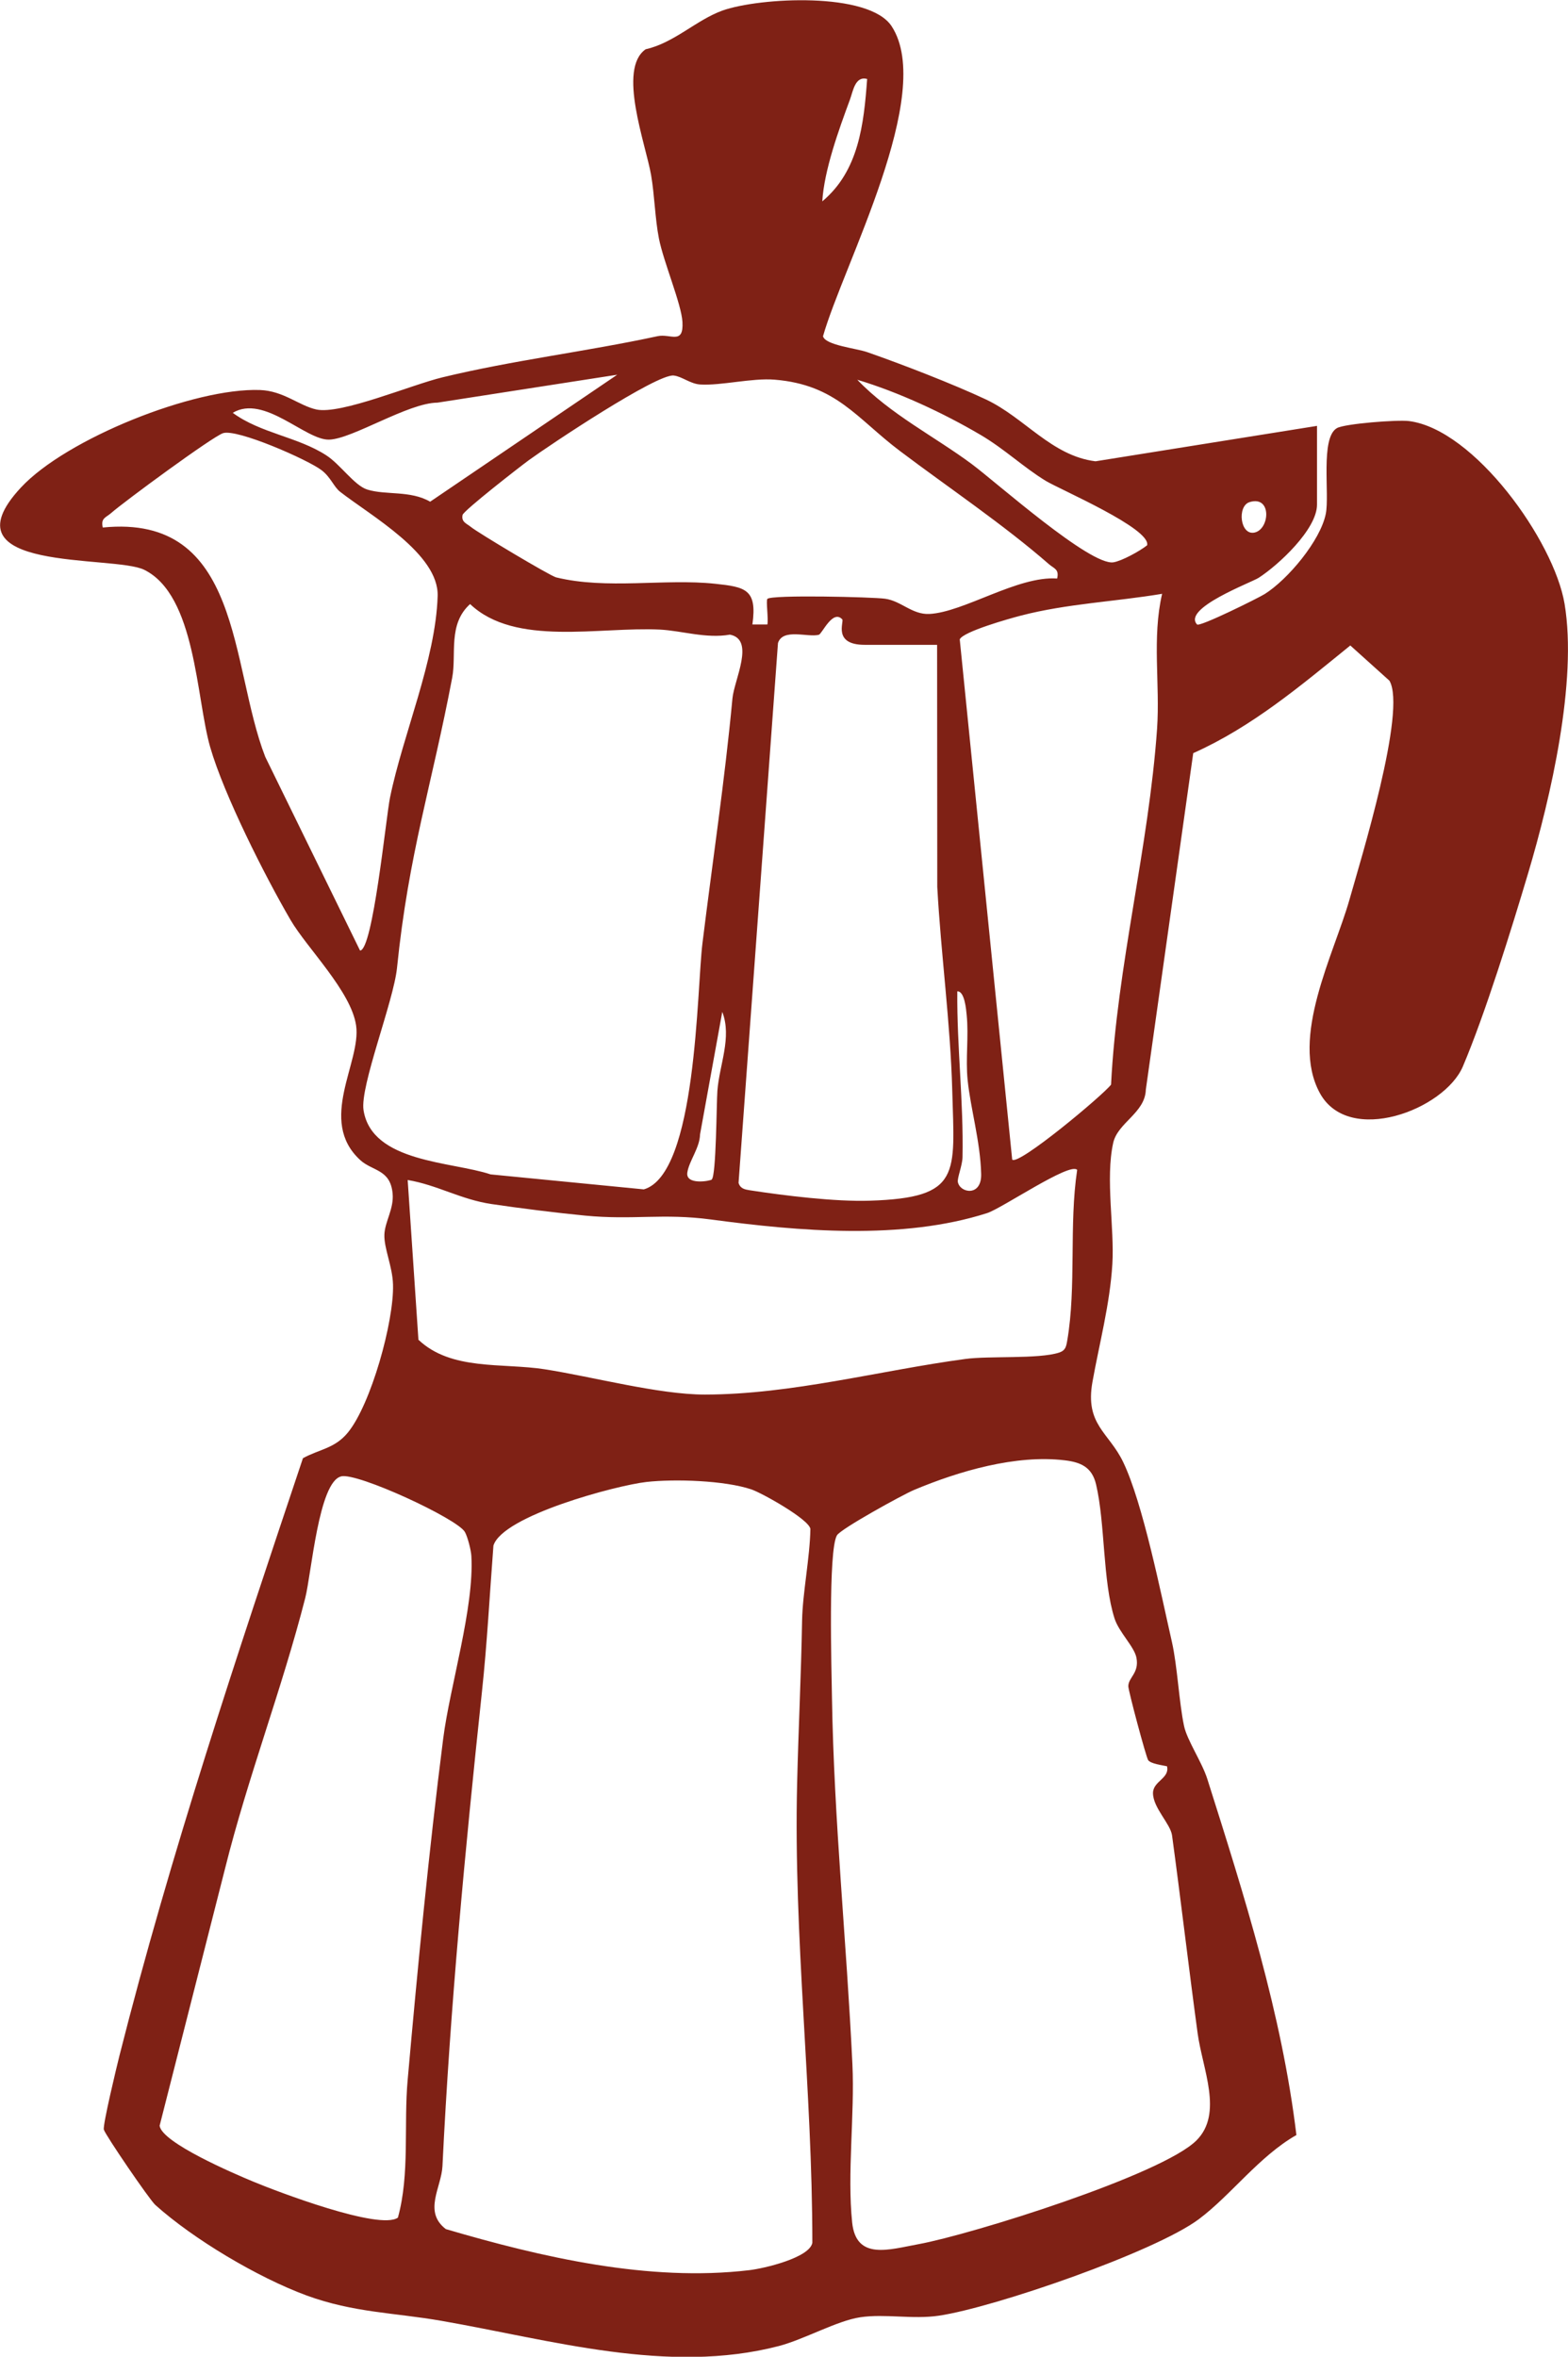<?xml version="1.0" encoding="UTF-8"?>
<svg id="Layer_1" xmlns="http://www.w3.org/2000/svg" version="1.1" viewBox="0 0 192.54 289.32">
  <!-- Generator: Adobe Illustrator 29.3.1, SVG Export Plug-In . SVG Version: 2.1.0 Build 151)  -->
  <defs>
    <style>
      .st0 {
        fill: #7f2115;
      }
    </style>
  </defs>
  <path class="st0" d="M79.37,181.93c-3.65.41-17.65,4.13-18.78,7.81-.46,5.96-.77,11.97-1.41,17.94-2.07,19.43-3.9,38.67-4.85,58.25-.13,2.61-2.39,5.58.42,7.72,11.75,3.45,24.92,6.51,37.26,5.04,1.81-.21,7.4-1.52,7.74-3.36,0-18.87-2.32-37.48-1.87-56.35.16-6.71.49-13.24.61-20.02.06-3.4.96-7.72,1.02-11.27-.18-1.18-5.93-4.4-7.25-4.85-3.27-1.1-9.41-1.3-12.89-.91M41.88,181.25c-2.75.68-3.64,11.96-4.4,14.93-2.85,11.15-7.04,21.98-9.83,33.15l-8.05,31.63c.29,2.1,9.17,5.89,11.45,6.84,2.97,1.24,15.57,6.04,17.81,4.44,1.48-5.34.7-11.39,1.2-16.93,1.23-13.87,2.6-28.04,4.36-41.86.82-6.43,3.83-16.13,3.46-22.44-.04-.71-.46-2.36-.8-2.95-.95-1.64-13.21-7.31-15.19-6.82M140.98,216.06c-.26-.39-2.44-8.53-2.43-9.06.01-1.09,1.35-1.6,1-3.48-.25-1.36-2.15-3.14-2.69-4.83-1.47-4.58-1.14-11.66-2.27-16.46-.5-2.13-1.89-2.73-3.85-2.96-5.99-.72-12.99,1.32-18.53,3.65-1.39.59-8.97,4.76-9.44,5.56-1.09,1.86-.66,16.54-.61,19.93.24,15.01,1.8,30.01,2.51,45,.29,6.22-.66,13.41-.03,19.43.49,4.67,4.52,3.32,8.14,2.66,6.51-1.19,29.9-8.51,34.14-12.74,3.31-3.31.74-8.74.14-13.16-1.09-8.02-2.07-16.42-3.14-24.28-.19-1.42-2.32-3.37-2.34-5.18-.01-1.5,2.08-1.81,1.72-3.31-.62-.14-2.01-.3-2.33-.77M132.26,143.61c-.9-.96-9.2,4.71-11.04,5.31-10.44,3.35-23.16,2.23-33.9.79-5.91-.79-9.6.09-15.48-.48-3.44-.33-8.07-.91-11.49-1.42-3.78-.56-6.65-2.34-10.29-2.95l1.32,19.61c4.03,3.82,10.28,2.82,15.47,3.62,5.88.91,14.01,3.11,19.71,3.11,10.63-.01,21.55-2.97,31.97-4.37,2.93-.4,9.01.03,11.51-.78.8-.26.88-.73,1.01-1.48,1.14-6.64.2-14.2,1.22-20.96M87.4,144.79c.55-.48.58-9.38.69-10.87.24-3.21,1.81-6.56.6-9.7l-2.73,15.04c-.03,1.64-1.34,3.25-1.56,4.67-.25,1.59,2.78,1.06,3.01.87M117.55,121.71c-.06,6.83.78,13.51.64,20.36-.02,1.01-.67,2.56-.57,3.05.28,1.36,2.94,1.81,2.86-1.01-.1-3.96-1.3-8.01-1.66-11.51-.27-2.65.15-5.35-.12-8.01-.06-.64-.25-2.94-1.15-2.89M115.08,79.16h-8.9c-3.97,0-2.5-2.85-2.76-3.13-1.18-1.26-2.48,1.8-2.88,1.9-1.39.34-4.41-.84-5.01,1.01l-4.84,66.27c.21.71.76.81,1.38.91,4.29.66,10.48,1.42,14.75,1.28,11.26-.36,10.39-3.21,10.11-13.51-.22-8.28-1.39-16.74-1.84-25.02l-.02-29.71ZM57.72,74.16c-2.74,2.47-1.65,6.15-2.19,9.02-2.51,13.25-5.34,21.53-6.78,35.64-.42,4.12-4.57,14.54-4.11,17.47,1.02,6.45,10.88,6.29,15.6,7.88l18.82,1.84c6.52-1.89,6.49-24.55,7.2-30.24,1.24-10.08,2.74-19.97,3.68-30.03.22-2.31,2.81-7.23-.31-7.83-2.93.51-5.9-.48-8.59-.62-7.44-.37-17.78,2.12-23.31-3.13M142.69,72.9c-5.74.96-11.66,1.2-17.32,2.67-1.44.37-7.11,1.97-7.52,2.92l6.44,63.86c.71.83,11.2-7.94,12.14-9.2.74-14.63,4.62-29.05,5.65-43.68.38-5.51-.64-11.15.62-16.57M153.44,61.64c-1.55.48-1.17,4.11.6,3.74,1.89-.4,2.16-4.59-.6-3.74M12.62,64.76c17.13-1.72,15.59,16.9,19.95,28.15l11.64,23.78c1.58,0,3.19-16.38,3.68-18.77,1.58-7.75,5.61-16.89,5.85-24.75.16-5.17-8.18-9.84-11.98-12.8-.77-.6-1.15-1.8-2.29-2.66-1.7-1.29-10.4-5.11-12.09-4.53-1.34.46-12.11,8.38-13.74,9.81-.64.56-1.29.61-1.02,1.77M105.27,46.62c4.05,4.24,9.57,7.01,14.07,10.36,2.96,2.2,14.52,12.49,17.38,12.05,1.02-.16,3.22-1.36,4.14-2.09.5-2.05-10.71-6.85-12.47-7.92-2.74-1.68-5.04-3.9-7.98-5.63-4.57-2.69-10.07-5.25-15.14-6.77M129.81,71.02c.27-1.16-.38-1.21-1.02-1.77-5.52-4.82-12.39-9.44-18.29-13.89-5.31-4-7.8-8.13-15.37-8.75-2.79-.23-6.57.75-9.15.59-1.21-.07-2.26-1-3.26-1.1-2.09-.22-15.21,8.52-17.78,10.39-1.08.79-8.03,6.2-8.14,6.73-.18.87.51,1.05,1.01,1.46.81.68,9.74,6.02,10.48,6.2,6.22,1.52,13.31.13,19.49.78,3.75.4,5.22.67,4.61,5h1.84c.14-.7-.19-2.94,0-3.14.5-.53,12.96-.23,14.45-.02,1.98.27,3.32,1.97,5.44,1.87,4.23-.21,10.86-4.7,15.69-4.35M75.81,46l-22.09,3.43c-3.6.02-10.43,4.45-13.29,4.54-2.91.1-7.99-5.6-11.85-3.29,3.42,2.51,7.93,2.93,11.46,5.2,1.74,1.11,3.48,3.73,5.06,4.22,2.28.71,5.29.08,7.72,1.49l22.99-15.6ZM106.49,9.7c-1.5-.42-1.74,1.51-2.12,2.52-1.39,3.76-3.16,8.65-3.4,12.5,4.48-3.74,5.1-9.45,5.51-15.02M161.72,52.25v9.7c0,3.03-4.74,7.42-7.16,8.98-.91.59-9.41,3.74-7.57,5.73.31.34,7.57-3.27,8.3-3.73,2.83-1.77,6.85-6.55,7.51-9.86.48-2.41-.69-9.32,1.36-10.51.94-.55,7.45-1.05,8.85-.87,8.01,1.01,17.81,14.69,19.11,22.44,1.59,9.54-1.71,23.77-4.47,33.05-2.03,6.82-5.31,17.37-8.02,23.74-2.27,5.33-14.01,9.77-17.56,3.27-3.71-6.79,1.75-17.1,3.63-23.73,1.36-4.83,7.07-23.27,4.91-26.9l-4.8-4.32c-6.12,4.96-12.05,9.98-19.29,13.22l-5.82,41.31c-.09,2.87-3.46,4.04-4.01,6.55-.97,4.38.17,10.44-.1,14.86-.3,4.94-1.61,9.8-2.44,14.45-.95,5.27,2.02,6.2,3.77,9.86,2.42,5.03,4.64,16.18,5.98,22.06.68,3,.87,7.38,1.49,10.32.37,1.77,2.19,4.42,2.86,6.52,4.52,14.27,9.15,28.84,10.94,43.71-4.59,2.62-8.01,7.36-11.98,10.33-5.4,4.03-25.14,10.85-31.94,11.85-3.18.47-6.61-.26-9.63.19-2.85.42-6.91,2.73-10.03,3.54-13.59,3.52-27.86-.74-41.4-3.1-5.78-1.01-10.77-.99-16.58-3.12-5.97-2.2-13.86-6.89-18.56-11.11-.73-.66-6.18-8.65-6.32-9.25-.14-.58,1.58-7.73,1.91-9.04,6.28-24.83,14.45-49.22,22.54-73.38,2.06-1.12,3.91-1.19,5.51-3.14,2.84-3.45,5.68-13.65,5.55-18.17-.06-2.23-1.12-4.45-1.06-6.14.06-1.6,1.19-3.17,1.01-5.05-.28-2.99-2.46-2.71-3.99-4.11-5.26-4.85.15-12-.49-16.49-.59-4.19-6.05-9.54-8.05-12.97-3.14-5.38-8.18-15.36-9.87-21.22-1.74-6.05-1.75-18.63-8.1-21.77-3.76-1.86-24.92.41-15.14-10.1,5.58-6,21.3-12.27,29.36-11.97,2.88.1,4.81,1.93,6.92,2.39,3.01.65,11.63-3.02,15.49-3.95,8.68-2.1,17.66-3.16,26.41-5.05,1.59-.34,3.21,1.11,3.05-1.75-.13-2.22-2.32-7.35-2.89-10.25-.48-2.45-.53-5.28-.96-7.78-.66-3.81-4.15-13.02-.67-15.44,3.51-.79,6.24-3.61,9.45-4.76,4.52-1.6,17.99-2.35,20.77,1.95,5.37,8.29-5.96,29.31-8.44,38.04.28,1.1,4.09,1.48,5.43,1.95,4.25,1.48,10.53,3.91,14.56,5.8,4.77,2.24,8.07,6.93,13.47,7.6l27.22-4.35Z"/>
</svg>